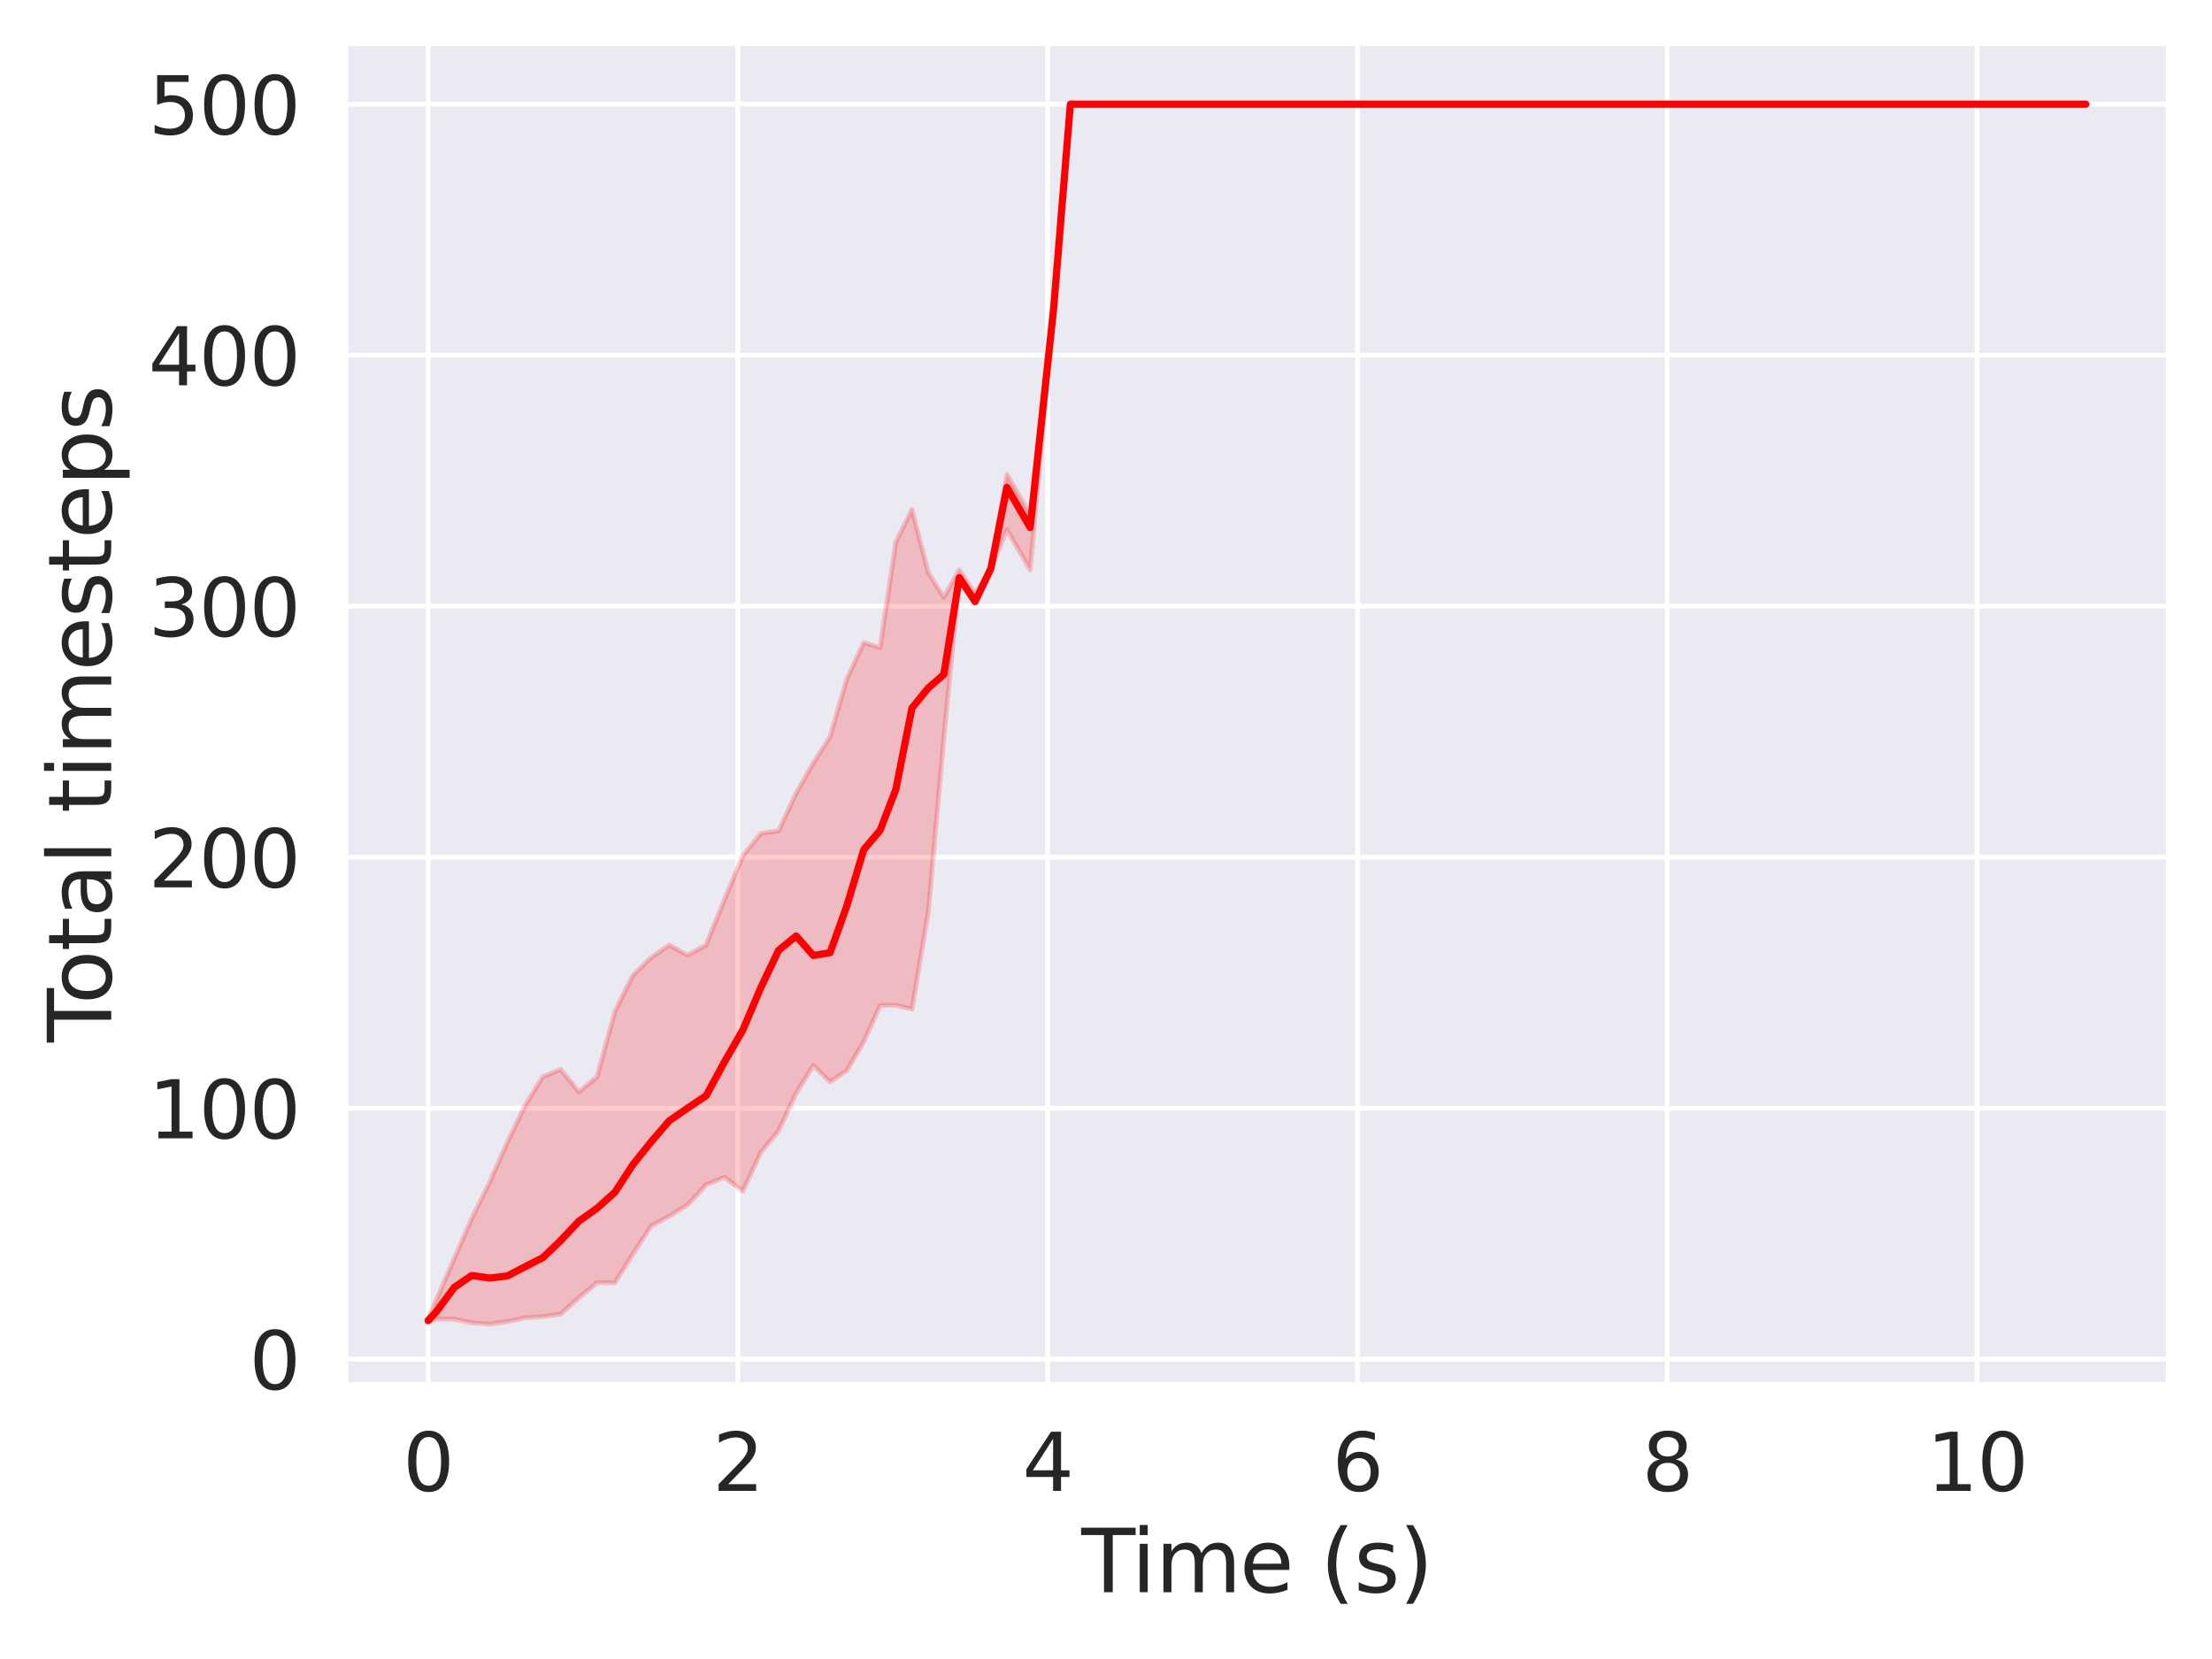 <?xml version="1.0" encoding="utf-8" standalone="no"?>
<!DOCTYPE svg PUBLIC "-//W3C//DTD SVG 1.1//EN"
  "http://www.w3.org/Graphics/SVG/1.1/DTD/svg11.dtd">
<svg xmlns:xlink="http://www.w3.org/1999/xlink" width="460.8pt" height="345.6pt" viewBox="0 0 460.8 345.6" xmlns="http://www.w3.org/2000/svg" version="1.1">
 <defs>
  <style type="text/css">*{stroke-linejoin: round; stroke-linecap: butt}</style>
 </defs>
 <g id="figure_1">
  <g id="patch_1">
   <path d="M 0 345.6 
L 460.8 345.6 
L 460.8 0 
L 0 0 
z
" style="fill: #ffffff"/>
  </g>
  <g id="axes_1">
   <g id="patch_2">
    <path d="M 71.91 288.54 
L 451.8 288.54 
L 451.8 9 
L 71.91 9 
z
" style="fill: #eaeaf2"/>
   </g>
   <g id="matplotlib.axis_1">
    <g id="xtick_1">
     <g id="line2d_1">
      <path d="M 89.178 288.54 
L 89.178 9 
" clip-path="url(#pd18ee47474)" style="fill: none; stroke: #ffffff; stroke-linecap: round"/>
     </g>
     <g id="text_1">
      <!-- 0 -->
      <g style="fill: #262626" transform="translate(83.929 310.577) scale(0.165 -0.165)">
       <defs>
        <path id="DejaVuSans-30" d="M 2034 4250 
Q 1547 4250 1301 3770 
Q 1056 3291 1056 2328 
Q 1056 1369 1301 889 
Q 1547 409 2034 409 
Q 2525 409 2770 889 
Q 3016 1369 3016 2328 
Q 3016 3291 2770 3770 
Q 2525 4250 2034 4250 
z
M 2034 4750 
Q 2819 4750 3233 4129 
Q 3647 3509 3647 2328 
Q 3647 1150 3233 529 
Q 2819 -91 2034 -91 
Q 1250 -91 836 529 
Q 422 1150 422 2328 
Q 422 3509 836 4129 
Q 1250 4750 2034 4750 
z
" transform="scale(0.016)"/>
       </defs>
       <use xlink:href="#DejaVuSans-30"/>
      </g>
     </g>
    </g>
    <g id="xtick_2">
     <g id="line2d_2">
      <path d="M 153.71 288.54 
L 153.71 9 
" clip-path="url(#pd18ee47474)" style="fill: none; stroke: #ffffff; stroke-linecap: round"/>
     </g>
     <g id="text_2">
      <!-- 2 -->
      <g style="fill: #262626" transform="translate(148.461 310.577) scale(0.165 -0.165)">
       <defs>
        <path id="DejaVuSans-32" d="M 1228 531 
L 3431 531 
L 3431 0 
L 469 0 
L 469 531 
Q 828 903 1448 1529 
Q 2069 2156 2228 2338 
Q 2531 2678 2651 2914 
Q 2772 3150 2772 3378 
Q 2772 3750 2511 3984 
Q 2250 4219 1831 4219 
Q 1534 4219 1204 4116 
Q 875 4013 500 3803 
L 500 4441 
Q 881 4594 1212 4672 
Q 1544 4750 1819 4750 
Q 2544 4750 2975 4387 
Q 3406 4025 3406 3419 
Q 3406 3131 3298 2873 
Q 3191 2616 2906 2266 
Q 2828 2175 2409 1742 
Q 1991 1309 1228 531 
z
" transform="scale(0.016)"/>
       </defs>
       <use xlink:href="#DejaVuSans-32"/>
      </g>
     </g>
    </g>
    <g id="xtick_3">
     <g id="line2d_3">
      <path d="M 218.242 288.54 
L 218.242 9 
" clip-path="url(#pd18ee47474)" style="fill: none; stroke: #ffffff; stroke-linecap: round"/>
     </g>
     <g id="text_3">
      <!-- 4 -->
      <g style="fill: #262626" transform="translate(212.993 310.577) scale(0.165 -0.165)">
       <defs>
        <path id="DejaVuSans-34" d="M 2419 4116 
L 825 1625 
L 2419 1625 
L 2419 4116 
z
M 2253 4666 
L 3047 4666 
L 3047 1625 
L 3713 1625 
L 3713 1100 
L 3047 1100 
L 3047 0 
L 2419 0 
L 2419 1100 
L 313 1100 
L 313 1709 
L 2253 4666 
z
" transform="scale(0.016)"/>
       </defs>
       <use xlink:href="#DejaVuSans-34"/>
      </g>
     </g>
    </g>
    <g id="xtick_4">
     <g id="line2d_4">
      <path d="M 282.774 288.54 
L 282.774 9 
" clip-path="url(#pd18ee47474)" style="fill: none; stroke: #ffffff; stroke-linecap: round"/>
     </g>
     <g id="text_4">
      <!-- 6 -->
      <g style="fill: #262626" transform="translate(277.525 310.577) scale(0.165 -0.165)">
       <defs>
        <path id="DejaVuSans-36" d="M 2113 2584 
Q 1688 2584 1439 2293 
Q 1191 2003 1191 1497 
Q 1191 994 1439 701 
Q 1688 409 2113 409 
Q 2538 409 2786 701 
Q 3034 994 3034 1497 
Q 3034 2003 2786 2293 
Q 2538 2584 2113 2584 
z
M 3366 4563 
L 3366 3988 
Q 3128 4100 2886 4159 
Q 2644 4219 2406 4219 
Q 1781 4219 1451 3797 
Q 1122 3375 1075 2522 
Q 1259 2794 1537 2939 
Q 1816 3084 2150 3084 
Q 2853 3084 3261 2657 
Q 3669 2231 3669 1497 
Q 3669 778 3244 343 
Q 2819 -91 2113 -91 
Q 1303 -91 875 529 
Q 447 1150 447 2328 
Q 447 3434 972 4092 
Q 1497 4750 2381 4750 
Q 2619 4750 2861 4703 
Q 3103 4656 3366 4563 
z
" transform="scale(0.016)"/>
       </defs>
       <use xlink:href="#DejaVuSans-36"/>
      </g>
     </g>
    </g>
    <g id="xtick_5">
     <g id="line2d_5">
      <path d="M 347.306 288.54 
L 347.306 9 
" clip-path="url(#pd18ee47474)" style="fill: none; stroke: #ffffff; stroke-linecap: round"/>
     </g>
     <g id="text_5">
      <!-- 8 -->
      <g style="fill: #262626" transform="translate(342.057 310.577) scale(0.165 -0.165)">
       <defs>
        <path id="DejaVuSans-38" d="M 2034 2216 
Q 1584 2216 1326 1975 
Q 1069 1734 1069 1313 
Q 1069 891 1326 650 
Q 1584 409 2034 409 
Q 2484 409 2743 651 
Q 3003 894 3003 1313 
Q 3003 1734 2745 1975 
Q 2488 2216 2034 2216 
z
M 1403 2484 
Q 997 2584 770 2862 
Q 544 3141 544 3541 
Q 544 4100 942 4425 
Q 1341 4750 2034 4750 
Q 2731 4750 3128 4425 
Q 3525 4100 3525 3541 
Q 3525 3141 3298 2862 
Q 3072 2584 2669 2484 
Q 3125 2378 3379 2068 
Q 3634 1759 3634 1313 
Q 3634 634 3220 271 
Q 2806 -91 2034 -91 
Q 1263 -91 848 271 
Q 434 634 434 1313 
Q 434 1759 690 2068 
Q 947 2378 1403 2484 
z
M 1172 3481 
Q 1172 3119 1398 2916 
Q 1625 2713 2034 2713 
Q 2441 2713 2670 2916 
Q 2900 3119 2900 3481 
Q 2900 3844 2670 4047 
Q 2441 4250 2034 4250 
Q 1625 4250 1398 4047 
Q 1172 3844 1172 3481 
z
" transform="scale(0.016)"/>
       </defs>
       <use xlink:href="#DejaVuSans-38"/>
      </g>
     </g>
    </g>
    <g id="xtick_6">
     <g id="line2d_6">
      <path d="M 411.838 288.54 
L 411.838 9 
" clip-path="url(#pd18ee47474)" style="fill: none; stroke: #ffffff; stroke-linecap: round"/>
     </g>
     <g id="text_6">
      <!-- 10 -->
      <g style="fill: #262626" transform="translate(401.34 310.577) scale(0.165 -0.165)">
       <defs>
        <path id="DejaVuSans-31" d="M 794 531 
L 1825 531 
L 1825 4091 
L 703 3866 
L 703 4441 
L 1819 4666 
L 2450 4666 
L 2450 531 
L 3481 531 
L 3481 0 
L 794 0 
L 794 531 
z
" transform="scale(0.016)"/>
       </defs>
       <use xlink:href="#DejaVuSans-31"/>
       <use xlink:href="#DejaVuSans-30" x="63.623"/>
      </g>
     </g>
    </g>
    <g id="text_7">
     <!-- Time (s) -->
     <g style="fill: #262626" transform="translate(225.263 331.686) scale(0.18 -0.18)">
      <defs>
       <path id="DejaVuSans-54" d="M -19 4666 
L 3928 4666 
L 3928 4134 
L 2272 4134 
L 2272 0 
L 1638 0 
L 1638 4134 
L -19 4134 
L -19 4666 
z
" transform="scale(0.016)"/>
       <path id="DejaVuSans-69" d="M 603 3500 
L 1178 3500 
L 1178 0 
L 603 0 
L 603 3500 
z
M 603 4863 
L 1178 4863 
L 1178 4134 
L 603 4134 
L 603 4863 
z
" transform="scale(0.016)"/>
       <path id="DejaVuSans-6d" d="M 3328 2828 
Q 3544 3216 3844 3400 
Q 4144 3584 4550 3584 
Q 5097 3584 5394 3201 
Q 5691 2819 5691 2113 
L 5691 0 
L 5113 0 
L 5113 2094 
Q 5113 2597 4934 2840 
Q 4756 3084 4391 3084 
Q 3944 3084 3684 2787 
Q 3425 2491 3425 1978 
L 3425 0 
L 2847 0 
L 2847 2094 
Q 2847 2600 2669 2842 
Q 2491 3084 2119 3084 
Q 1678 3084 1418 2786 
Q 1159 2488 1159 1978 
L 1159 0 
L 581 0 
L 581 3500 
L 1159 3500 
L 1159 2956 
Q 1356 3278 1631 3431 
Q 1906 3584 2284 3584 
Q 2666 3584 2933 3390 
Q 3200 3197 3328 2828 
z
" transform="scale(0.016)"/>
       <path id="DejaVuSans-65" d="M 3597 1894 
L 3597 1613 
L 953 1613 
Q 991 1019 1311 708 
Q 1631 397 2203 397 
Q 2534 397 2845 478 
Q 3156 559 3463 722 
L 3463 178 
Q 3153 47 2828 -22 
Q 2503 -91 2169 -91 
Q 1331 -91 842 396 
Q 353 884 353 1716 
Q 353 2575 817 3079 
Q 1281 3584 2069 3584 
Q 2775 3584 3186 3129 
Q 3597 2675 3597 1894 
z
M 3022 2063 
Q 3016 2534 2758 2815 
Q 2500 3097 2075 3097 
Q 1594 3097 1305 2825 
Q 1016 2553 972 2059 
L 3022 2063 
z
" transform="scale(0.016)"/>
       <path id="DejaVuSans-20" transform="scale(0.016)"/>
       <path id="DejaVuSans-28" d="M 1984 4856 
Q 1566 4138 1362 3434 
Q 1159 2731 1159 2009 
Q 1159 1288 1364 580 
Q 1569 -128 1984 -844 
L 1484 -844 
Q 1016 -109 783 600 
Q 550 1309 550 2009 
Q 550 2706 781 3412 
Q 1013 4119 1484 4856 
L 1984 4856 
z
" transform="scale(0.016)"/>
       <path id="DejaVuSans-73" d="M 2834 3397 
L 2834 2853 
Q 2591 2978 2328 3040 
Q 2066 3103 1784 3103 
Q 1356 3103 1142 2972 
Q 928 2841 928 2578 
Q 928 2378 1081 2264 
Q 1234 2150 1697 2047 
L 1894 2003 
Q 2506 1872 2764 1633 
Q 3022 1394 3022 966 
Q 3022 478 2636 193 
Q 2250 -91 1575 -91 
Q 1294 -91 989 -36 
Q 684 19 347 128 
L 347 722 
Q 666 556 975 473 
Q 1284 391 1588 391 
Q 1994 391 2212 530 
Q 2431 669 2431 922 
Q 2431 1156 2273 1281 
Q 2116 1406 1581 1522 
L 1381 1569 
Q 847 1681 609 1914 
Q 372 2147 372 2553 
Q 372 3047 722 3315 
Q 1072 3584 1716 3584 
Q 2034 3584 2315 3537 
Q 2597 3491 2834 3397 
z
" transform="scale(0.016)"/>
       <path id="DejaVuSans-29" d="M 513 4856 
L 1013 4856 
Q 1481 4119 1714 3412 
Q 1947 2706 1947 2009 
Q 1947 1309 1714 600 
Q 1481 -109 1013 -844 
L 513 -844 
Q 928 -128 1133 580 
Q 1338 1288 1338 2009 
Q 1338 2731 1133 3434 
Q 928 4138 513 4856 
z
" transform="scale(0.016)"/>
      </defs>
      <use xlink:href="#DejaVuSans-54"/>
      <use xlink:href="#DejaVuSans-69" x="57.959"/>
      <use xlink:href="#DejaVuSans-6d" x="85.742"/>
      <use xlink:href="#DejaVuSans-65" x="183.154"/>
      <use xlink:href="#DejaVuSans-20" x="244.678"/>
      <use xlink:href="#DejaVuSans-28" x="276.465"/>
      <use xlink:href="#DejaVuSans-73" x="315.479"/>
      <use xlink:href="#DejaVuSans-29" x="367.578"/>
     </g>
    </g>
   </g>
   <g id="matplotlib.axis_2">
    <g id="ytick_1">
     <g id="line2d_7">
      <path d="M 71.91 283.154 
L 451.8 283.154 
" clip-path="url(#pd18ee47474)" style="fill: none; stroke: #ffffff; stroke-linecap: round"/>
     </g>
     <g id="text_8">
      <!-- 0 -->
      <g style="fill: #262626" transform="translate(51.912 289.423) scale(0.165 -0.165)">
       <use xlink:href="#DejaVuSans-30"/>
      </g>
     </g>
    </g>
    <g id="ytick_2">
     <g id="line2d_8">
      <path d="M 71.91 230.865 
L 451.8 230.865 
" clip-path="url(#pd18ee47474)" style="fill: none; stroke: #ffffff; stroke-linecap: round"/>
     </g>
     <g id="text_9">
      <!-- 100 -->
      <g style="fill: #262626" transform="translate(30.916 237.133) scale(0.165 -0.165)">
       <use xlink:href="#DejaVuSans-31"/>
       <use xlink:href="#DejaVuSans-30" x="63.623"/>
       <use xlink:href="#DejaVuSans-30" x="127.246"/>
      </g>
     </g>
    </g>
    <g id="ytick_3">
     <g id="line2d_9">
      <path d="M 71.91 178.575 
L 451.8 178.575 
" clip-path="url(#pd18ee47474)" style="fill: none; stroke: #ffffff; stroke-linecap: round"/>
     </g>
     <g id="text_10">
      <!-- 200 -->
      <g style="fill: #262626" transform="translate(30.916 184.844) scale(0.165 -0.165)">
       <use xlink:href="#DejaVuSans-32"/>
       <use xlink:href="#DejaVuSans-30" x="63.623"/>
       <use xlink:href="#DejaVuSans-30" x="127.246"/>
      </g>
     </g>
    </g>
    <g id="ytick_4">
     <g id="line2d_10">
      <path d="M 71.91 126.285 
L 451.8 126.285 
" clip-path="url(#pd18ee47474)" style="fill: none; stroke: #ffffff; stroke-linecap: round"/>
     </g>
     <g id="text_11">
      <!-- 300 -->
      <g style="fill: #262626" transform="translate(30.916 132.554) scale(0.165 -0.165)">
       <defs>
        <path id="DejaVuSans-33" d="M 2597 2516 
Q 3050 2419 3304 2112 
Q 3559 1806 3559 1356 
Q 3559 666 3084 287 
Q 2609 -91 1734 -91 
Q 1441 -91 1130 -33 
Q 819 25 488 141 
L 488 750 
Q 750 597 1062 519 
Q 1375 441 1716 441 
Q 2309 441 2620 675 
Q 2931 909 2931 1356 
Q 2931 1769 2642 2001 
Q 2353 2234 1838 2234 
L 1294 2234 
L 1294 2753 
L 1863 2753 
Q 2328 2753 2575 2939 
Q 2822 3125 2822 3475 
Q 2822 3834 2567 4026 
Q 2313 4219 1838 4219 
Q 1578 4219 1281 4162 
Q 984 4106 628 3988 
L 628 4550 
Q 988 4650 1302 4700 
Q 1616 4750 1894 4750 
Q 2613 4750 3031 4423 
Q 3450 4097 3450 3541 
Q 3450 3153 3228 2886 
Q 3006 2619 2597 2516 
z
" transform="scale(0.016)"/>
       </defs>
       <use xlink:href="#DejaVuSans-33"/>
       <use xlink:href="#DejaVuSans-30" x="63.623"/>
       <use xlink:href="#DejaVuSans-30" x="127.246"/>
      </g>
     </g>
    </g>
    <g id="ytick_5">
     <g id="line2d_11">
      <path d="M 71.91 73.996 
L 451.8 73.996 
" clip-path="url(#pd18ee47474)" style="fill: none; stroke: #ffffff; stroke-linecap: round"/>
     </g>
     <g id="text_12">
      <!-- 400 -->
      <g style="fill: #262626" transform="translate(30.916 80.265) scale(0.165 -0.165)">
       <use xlink:href="#DejaVuSans-34"/>
       <use xlink:href="#DejaVuSans-30" x="63.623"/>
       <use xlink:href="#DejaVuSans-30" x="127.246"/>
      </g>
     </g>
    </g>
    <g id="ytick_6">
     <g id="line2d_12">
      <path d="M 71.91 21.706 
L 451.8 21.706 
" clip-path="url(#pd18ee47474)" style="fill: none; stroke: #ffffff; stroke-linecap: round"/>
     </g>
     <g id="text_13">
      <!-- 500 -->
      <g style="fill: #262626" transform="translate(30.916 27.975) scale(0.165 -0.165)">
       <defs>
        <path id="DejaVuSans-35" d="M 691 4666 
L 3169 4666 
L 3169 4134 
L 1269 4134 
L 1269 2991 
Q 1406 3038 1543 3061 
Q 1681 3084 1819 3084 
Q 2600 3084 3056 2656 
Q 3513 2228 3513 1497 
Q 3513 744 3044 326 
Q 2575 -91 1722 -91 
Q 1428 -91 1123 -41 
Q 819 9 494 109 
L 494 744 
Q 775 591 1075 516 
Q 1375 441 1709 441 
Q 2250 441 2565 725 
Q 2881 1009 2881 1497 
Q 2881 1984 2565 2268 
Q 2250 2553 1709 2553 
Q 1456 2553 1204 2497 
Q 953 2441 691 2322 
L 691 4666 
z
" transform="scale(0.016)"/>
       </defs>
       <use xlink:href="#DejaVuSans-35"/>
       <use xlink:href="#DejaVuSans-30" x="63.623"/>
       <use xlink:href="#DejaVuSans-30" x="127.246"/>
      </g>
     </g>
    </g>
    <g id="text_14">
     <!-- Total timesteps -->
     <g style="fill: #262626" transform="translate(23.172 217.138) rotate(-90) scale(0.18 -0.18)">
      <defs>
       <path id="DejaVuSans-6f" d="M 1959 3097 
Q 1497 3097 1228 2736 
Q 959 2375 959 1747 
Q 959 1119 1226 758 
Q 1494 397 1959 397 
Q 2419 397 2687 759 
Q 2956 1122 2956 1747 
Q 2956 2369 2687 2733 
Q 2419 3097 1959 3097 
z
M 1959 3584 
Q 2709 3584 3137 3096 
Q 3566 2609 3566 1747 
Q 3566 888 3137 398 
Q 2709 -91 1959 -91 
Q 1206 -91 779 398 
Q 353 888 353 1747 
Q 353 2609 779 3096 
Q 1206 3584 1959 3584 
z
" transform="scale(0.016)"/>
       <path id="DejaVuSans-74" d="M 1172 4494 
L 1172 3500 
L 2356 3500 
L 2356 3053 
L 1172 3053 
L 1172 1153 
Q 1172 725 1289 603 
Q 1406 481 1766 481 
L 2356 481 
L 2356 0 
L 1766 0 
Q 1100 0 847 248 
Q 594 497 594 1153 
L 594 3053 
L 172 3053 
L 172 3500 
L 594 3500 
L 594 4494 
L 1172 4494 
z
" transform="scale(0.016)"/>
       <path id="DejaVuSans-61" d="M 2194 1759 
Q 1497 1759 1228 1600 
Q 959 1441 959 1056 
Q 959 750 1161 570 
Q 1363 391 1709 391 
Q 2188 391 2477 730 
Q 2766 1069 2766 1631 
L 2766 1759 
L 2194 1759 
z
M 3341 1997 
L 3341 0 
L 2766 0 
L 2766 531 
Q 2569 213 2275 61 
Q 1981 -91 1556 -91 
Q 1019 -91 701 211 
Q 384 513 384 1019 
Q 384 1609 779 1909 
Q 1175 2209 1959 2209 
L 2766 2209 
L 2766 2266 
Q 2766 2663 2505 2880 
Q 2244 3097 1772 3097 
Q 1472 3097 1187 3025 
Q 903 2953 641 2809 
L 641 3341 
Q 956 3463 1253 3523 
Q 1550 3584 1831 3584 
Q 2591 3584 2966 3190 
Q 3341 2797 3341 1997 
z
" transform="scale(0.016)"/>
       <path id="DejaVuSans-6c" d="M 603 4863 
L 1178 4863 
L 1178 0 
L 603 0 
L 603 4863 
z
" transform="scale(0.016)"/>
       <path id="DejaVuSans-70" d="M 1159 525 
L 1159 -1331 
L 581 -1331 
L 581 3500 
L 1159 3500 
L 1159 2969 
Q 1341 3281 1617 3432 
Q 1894 3584 2278 3584 
Q 2916 3584 3314 3078 
Q 3713 2572 3713 1747 
Q 3713 922 3314 415 
Q 2916 -91 2278 -91 
Q 1894 -91 1617 61 
Q 1341 213 1159 525 
z
M 3116 1747 
Q 3116 2381 2855 2742 
Q 2594 3103 2138 3103 
Q 1681 3103 1420 2742 
Q 1159 2381 1159 1747 
Q 1159 1113 1420 752 
Q 1681 391 2138 391 
Q 2594 391 2855 752 
Q 3116 1113 3116 1747 
z
" transform="scale(0.016)"/>
      </defs>
      <use xlink:href="#DejaVuSans-54"/>
      <use xlink:href="#DejaVuSans-6f" x="44.084"/>
      <use xlink:href="#DejaVuSans-74" x="105.266"/>
      <use xlink:href="#DejaVuSans-61" x="144.475"/>
      <use xlink:href="#DejaVuSans-6c" x="205.754"/>
      <use xlink:href="#DejaVuSans-20" x="233.537"/>
      <use xlink:href="#DejaVuSans-74" x="265.324"/>
      <use xlink:href="#DejaVuSans-69" x="304.533"/>
      <use xlink:href="#DejaVuSans-6d" x="332.316"/>
      <use xlink:href="#DejaVuSans-65" x="429.729"/>
      <use xlink:href="#DejaVuSans-73" x="491.252"/>
      <use xlink:href="#DejaVuSans-74" x="543.352"/>
      <use xlink:href="#DejaVuSans-65" x="582.561"/>
      <use xlink:href="#DejaVuSans-70" x="644.084"/>
      <use xlink:href="#DejaVuSans-73" x="707.561"/>
     </g>
    </g>
   </g>
   <g id="PolyCollection_1"/>
   <g id="PolyCollection_2">
    <defs>
     <path id="mb5afda0736" d="M 89.178 -70.812 
L 89.178 -70.289 
L 90.992 -70.812 
L 94.618 -70.812 
L 98.255 -70.028 
L 102.018 -69.766 
L 105.715 -70.289 
L 109.353 -71.074 
L 113.075 -71.335 
L 116.795 -71.858 
L 120.589 -75.257 
L 124.365 -78.394 
L 128.095 -78.394 
L 131.86 -84.407 
L 135.628 -90.159 
L 139.41 -92.251 
L 143.238 -94.604 
L 147.09 -98.787 
L 150.906 -100.356 
L 154.747 -97.48 
L 158.515 -105.585 
L 162.185 -110.029 
L 165.857 -117.873 
L 169.428 -123.625 
L 172.921 -120.226 
L 176.412 -122.579 
L 179.946 -128.592 
L 183.345 -136.174 
L 186.625 -136.174 
L 189.974 -135.39 
L 193.356 -155.521 
L 196.616 -191.862 
L 199.84 -225.066 
L 203.126 -220.099 
L 206.416 -227.158 
L 209.756 -235.263 
L 214.601 -226.896 
L 219.486 -281.278 
L 222.977 -323.894 
L 226.607 -323.894 
L 230.275 -323.894 
L 233.936 -323.894 
L 237.655 -323.894 
L 241.3 -323.894 
L 244.933 -323.894 
L 248.649 -323.894 
L 252.353 -323.894 
L 256.016 -323.894 
L 259.666 -323.894 
L 263.292 -323.894 
L 266.86 -323.894 
L 270.454 -323.894 
L 274.077 -323.894 
L 277.627 -323.894 
L 281.134 -323.894 
L 284.832 -323.894 
L 288.389 -323.894 
L 291.746 -323.894 
L 295.199 -323.894 
L 298.688 -323.894 
L 302.097 -323.894 
L 305.354 -323.894 
L 308.614 -323.894 
L 311.903 -323.894 
L 315.203 -323.894 
L 318.397 -323.894 
L 323.051 -323.894 
L 327.741 -323.894 
L 331.008 -323.894 
L 334.471 -323.894 
L 337.965 -323.894 
L 341.49 -323.894 
L 345.058 -323.894 
L 348.671 -323.894 
L 352.4 -323.894 
L 356.074 -323.894 
L 359.807 -323.894 
L 363.489 -323.894 
L 367.042 -323.894 
L 370.628 -323.894 
L 374.183 -323.894 
L 377.754 -323.894 
L 381.353 -323.894 
L 384.936 -323.894 
L 388.44 -323.894 
L 391.898 -323.894 
L 395.302 -323.894 
L 398.71 -323.894 
L 402.16 -323.894 
L 405.553 -323.894 
L 408.935 -323.894 
L 412.355 -323.894 
L 415.561 -323.894 
L 418.801 -323.894 
L 423.584 -323.894 
L 428.204 -323.894 
L 431.361 -323.894 
L 434.532 -323.894 
L 434.532 -323.894 
L 434.532 -323.894 
L 431.361 -323.894 
L 428.204 -323.894 
L 423.584 -323.894 
L 418.801 -323.894 
L 415.561 -323.894 
L 412.355 -323.894 
L 408.935 -323.894 
L 405.553 -323.894 
L 402.16 -323.894 
L 398.71 -323.894 
L 395.302 -323.894 
L 391.898 -323.894 
L 388.44 -323.894 
L 384.936 -323.894 
L 381.353 -323.894 
L 377.754 -323.894 
L 374.183 -323.894 
L 370.628 -323.894 
L 367.042 -323.894 
L 363.489 -323.894 
L 359.807 -323.894 
L 356.074 -323.894 
L 352.4 -323.894 
L 348.671 -323.894 
L 345.058 -323.894 
L 341.49 -323.894 
L 337.965 -323.894 
L 334.471 -323.894 
L 331.008 -323.894 
L 327.741 -323.894 
L 323.051 -323.894 
L 318.397 -323.894 
L 315.203 -323.894 
L 311.903 -323.894 
L 308.614 -323.894 
L 305.354 -323.894 
L 302.097 -323.894 
L 298.688 -323.894 
L 295.199 -323.894 
L 291.746 -323.894 
L 288.389 -323.894 
L 284.832 -323.894 
L 281.134 -323.894 
L 277.627 -323.894 
L 274.077 -323.894 
L 270.454 -323.894 
L 266.86 -323.894 
L 263.292 -323.894 
L 259.666 -323.894 
L 256.016 -323.894 
L 252.353 -323.894 
L 248.649 -323.894 
L 244.933 -323.894 
L 241.3 -323.894 
L 237.655 -323.894 
L 233.936 -323.894 
L 230.275 -323.894 
L 226.607 -323.894 
L 222.977 -323.894 
L 219.486 -281.278 
L 214.601 -238.4 
L 209.756 -246.767 
L 206.416 -227.158 
L 203.126 -221.929 
L 199.84 -226.896 
L 196.616 -221.145 
L 193.356 -226.374 
L 189.974 -239.446 
L 186.625 -232.648 
L 183.345 -210.687 
L 179.946 -211.733 
L 176.412 -204.151 
L 172.921 -192.124 
L 169.428 -186.634 
L 165.857 -180.359 
L 162.185 -172.515 
L 158.515 -171.992 
L 154.747 -167.286 
L 150.906 -158.136 
L 147.09 -148.724 
L 143.238 -146.632 
L 139.41 -148.724 
L 135.628 -146.109 
L 131.86 -142.449 
L 128.095 -134.867 
L 124.365 -121.272 
L 120.589 -118.134 
L 116.795 -122.84 
L 113.075 -121.272 
L 109.353 -115.258 
L 105.715 -107.676 
L 102.018 -99.31 
L 98.255 -91.728 
L 94.618 -83.362 
L 90.992 -74.995 
L 89.178 -70.812 
z
" style="stroke: #ff0000; stroke-opacity: 0.2"/>
    </defs>
    <g clip-path="url(#pd18ee47474)">
     <use xlink:href="#mb5afda0736" x="0" y="345.6" style="fill: #ff0000; fill-opacity: 0.2; stroke: #ff0000; stroke-opacity: 0.2"/>
    </g>
   </g>
   <g id="line2d_13">
    <path d="M 89.178 275.102 
L 90.992 273.132 
L 94.618 268.198 
L 98.255 265.711 
L 102.018 266.244 
L 105.715 265.794 
L 109.353 263.895 
L 113.075 262 
L 116.795 258.436 
L 120.589 254.395 
L 124.365 251.712 
L 128.095 248.365 
L 131.86 242.597 
L 135.628 237.89 
L 139.41 233.485 
L 143.238 230.841 
L 147.09 228.263 
L 150.906 221.241 
L 154.747 214.565 
L 158.515 205.707 
L 162.185 197.98 
L 165.857 194.985 
L 169.428 199.047 
L 172.921 198.462 
L 176.412 188.697 
L 179.946 176.98 
L 183.345 172.973 
L 186.625 164.446 
L 189.974 147.508 
L 193.356 143.337 
L 196.616 140.507 
L 199.84 120.351 
L 203.126 125.318 
L 206.416 118.442 
L 209.756 101.521 
L 214.601 109.887 
L 219.486 64.322 
L 222.977 21.706 
L 226.607 21.706 
L 230.275 21.706 
L 233.936 21.706 
L 237.655 21.706 
L 241.3 21.706 
L 244.933 21.706 
L 248.649 21.706 
L 252.353 21.706 
L 256.016 21.706 
L 259.666 21.706 
L 263.292 21.706 
L 266.86 21.706 
L 270.454 21.706 
L 274.077 21.706 
L 277.627 21.706 
L 281.134 21.706 
L 284.832 21.706 
L 288.389 21.706 
L 291.746 21.706 
L 295.199 21.706 
L 298.688 21.706 
L 302.097 21.706 
L 305.354 21.706 
L 308.614 21.706 
L 311.903 21.706 
L 315.203 21.706 
L 318.397 21.706 
L 323.051 21.706 
L 327.741 21.706 
L 331.008 21.706 
L 334.471 21.706 
L 337.965 21.706 
L 341.49 21.706 
L 345.058 21.706 
L 348.671 21.706 
L 352.4 21.706 
L 356.074 21.706 
L 359.807 21.706 
L 363.489 21.706 
L 367.042 21.706 
L 370.628 21.706 
L 374.183 21.706 
L 377.754 21.706 
L 381.353 21.706 
L 384.936 21.706 
L 388.44 21.706 
L 391.898 21.706 
L 395.302 21.706 
L 398.71 21.706 
L 402.16 21.706 
L 405.553 21.706 
L 408.935 21.706 
L 412.355 21.706 
L 415.561 21.706 
L 418.801 21.706 
L 423.584 21.706 
L 428.204 21.706 
L 431.361 21.706 
L 434.532 21.706 
" clip-path="url(#pd18ee47474)" style="fill: none; stroke: #ff0000; stroke-width: 1.5; stroke-linecap: round"/>
   </g>
   <g id="patch_3">
    <path d="M 71.91 288.54 
L 71.91 9 
" style="fill: none; stroke: #ffffff; stroke-width: 1.25; stroke-linejoin: miter; stroke-linecap: square"/>
   </g>
   <g id="patch_4">
    <path d="M 451.8 288.54 
L 451.8 9 
" style="fill: none; stroke: #ffffff; stroke-width: 1.25; stroke-linejoin: miter; stroke-linecap: square"/>
   </g>
   <g id="patch_5">
    <path d="M 71.91 288.54 
L 451.8 288.54 
" style="fill: none; stroke: #ffffff; stroke-width: 1.25; stroke-linejoin: miter; stroke-linecap: square"/>
   </g>
   <g id="patch_6">
    <path d="M 71.91 9 
L 451.8 9 
" style="fill: none; stroke: #ffffff; stroke-width: 1.25; stroke-linejoin: miter; stroke-linecap: square"/>
   </g>
  </g>
 </g>
 <defs>
  <clipPath id="pd18ee47474">
   <rect x="71.91" y="9" width="379.89" height="279.54"/>
  </clipPath>
 </defs>
</svg>
